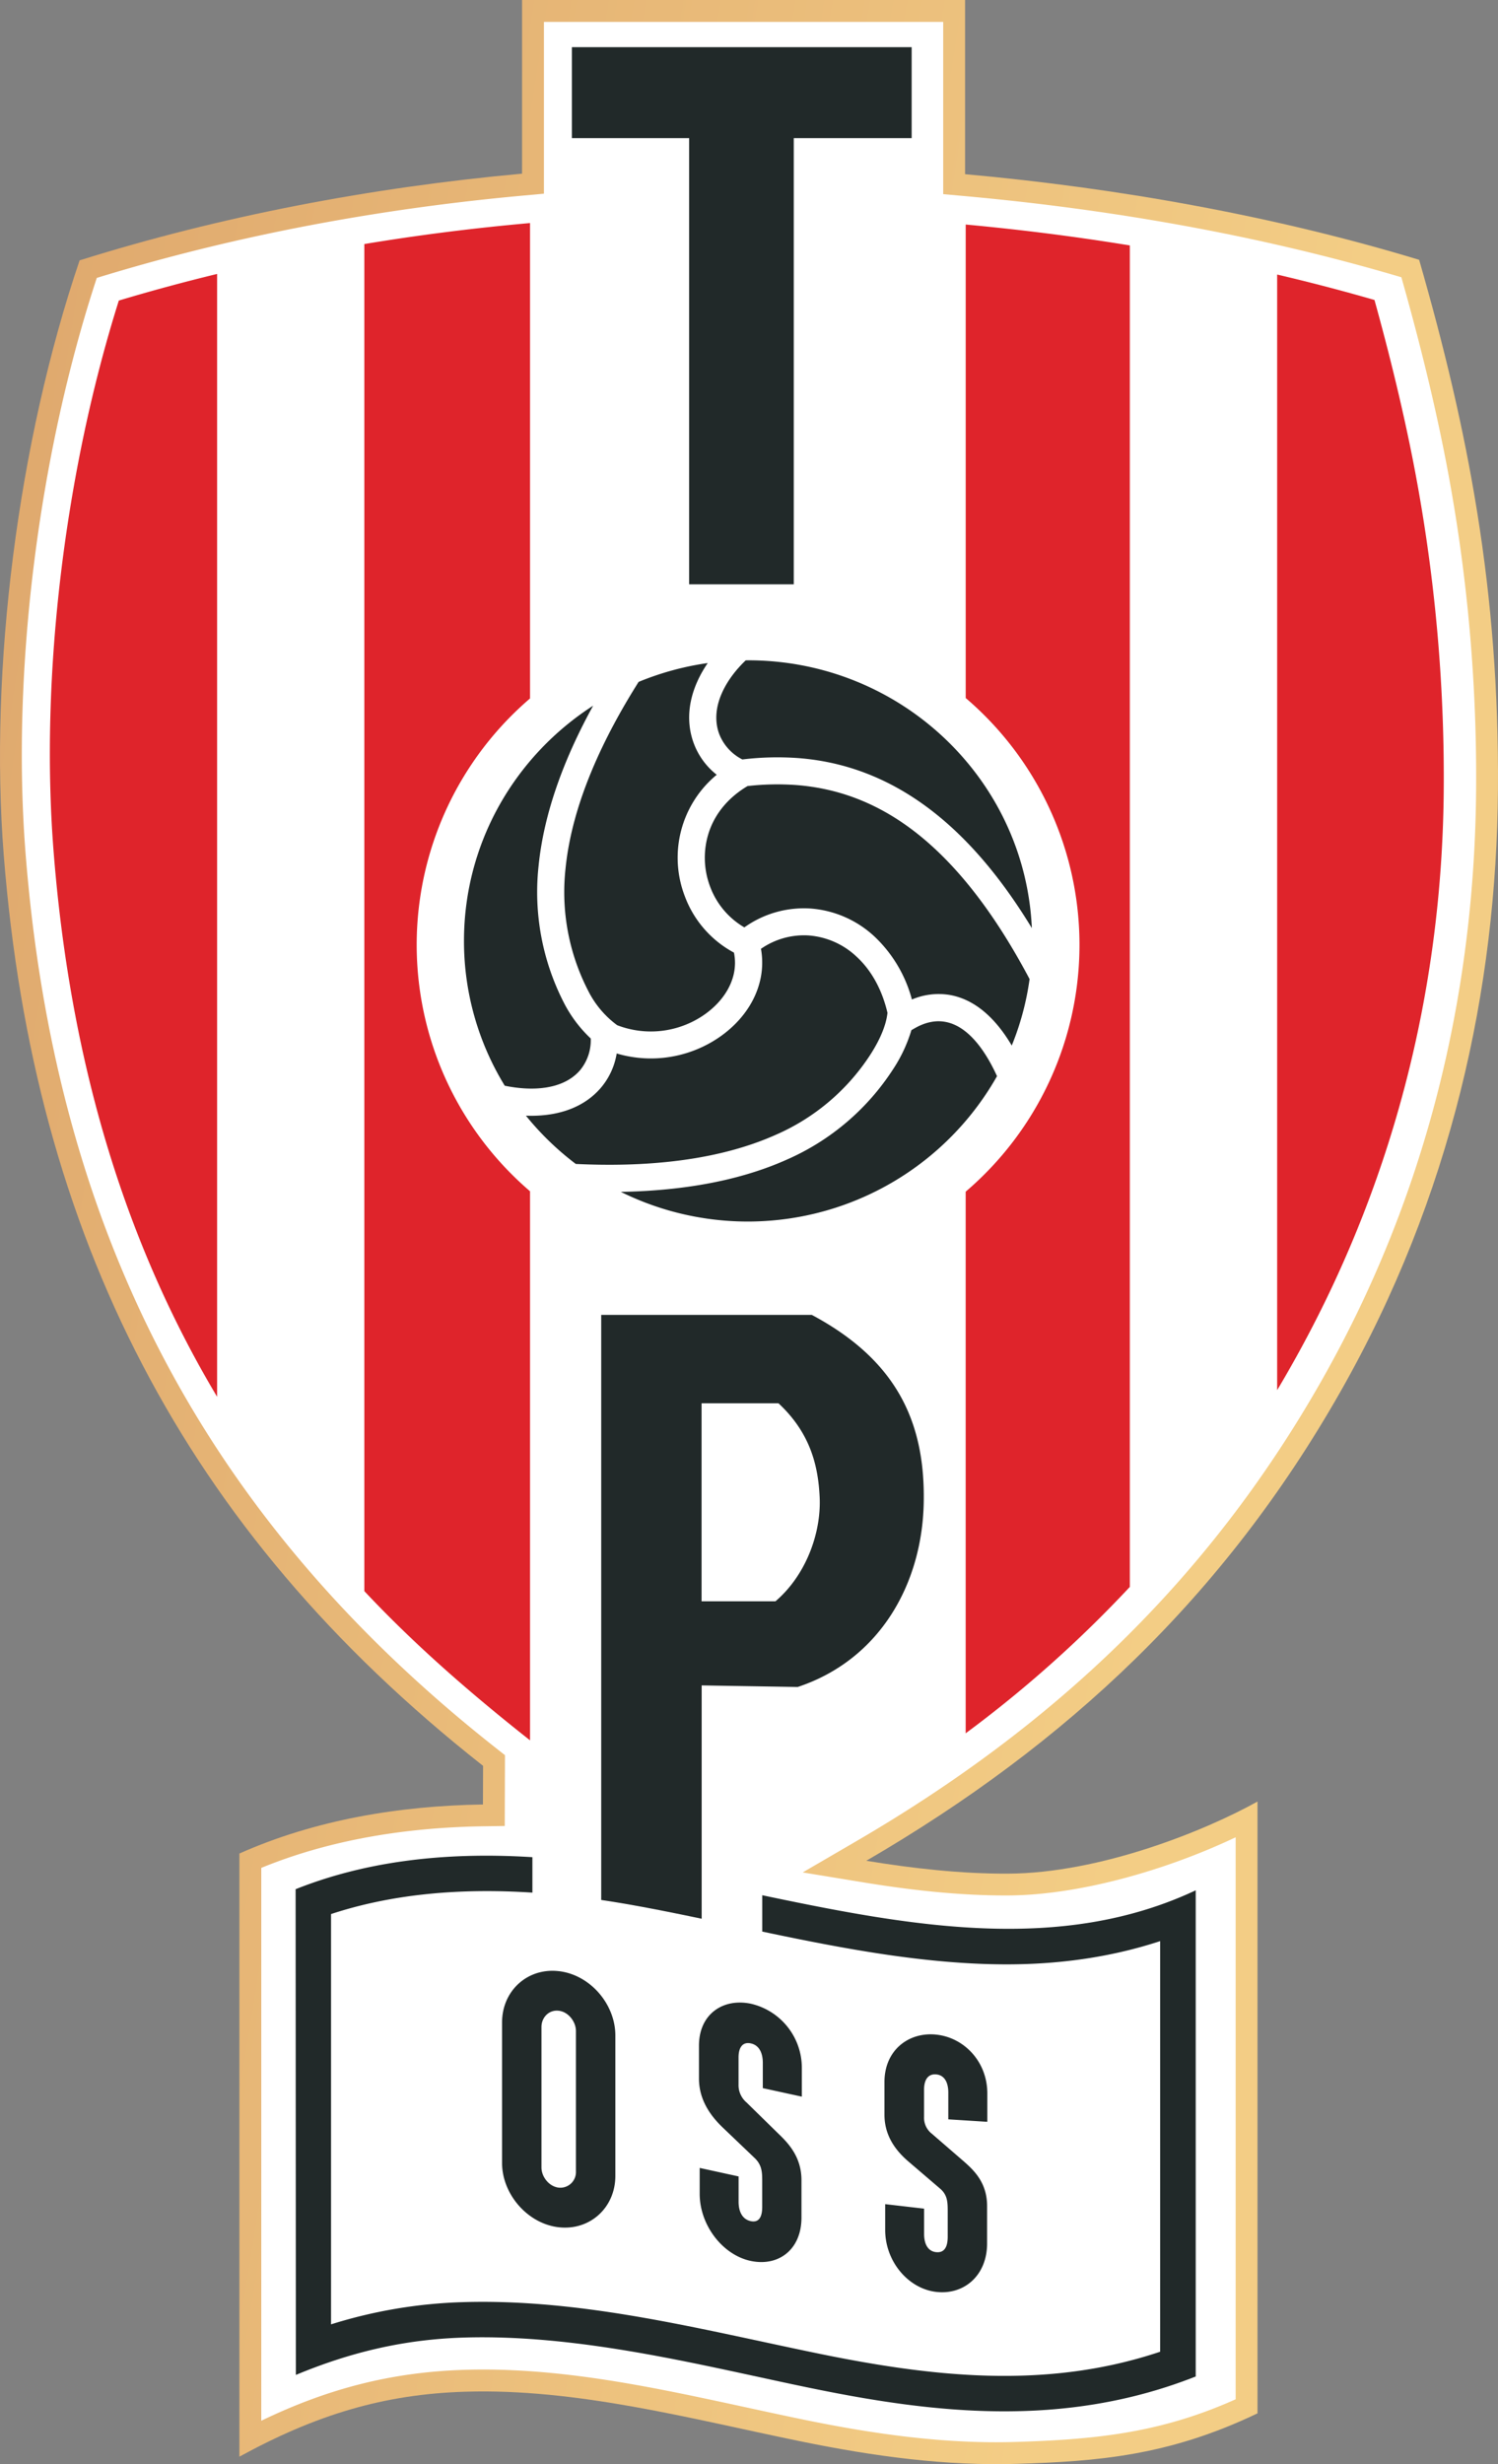 <svg viewBox="0 0 608.23 1000" xmlns="http://www.w3.org/2000/svg"><rect x="0" y="0" width="608.23" height="1000" fill="#808080" stroke="none"/><linearGradient id="a" gradientUnits="userSpaceOnUse" x1="149.79" x2="696.62" y1="461.67" y2="548.49"><stop offset="0" stop-color="#dfa86d"/><stop offset="1" stop-color="#f3cd85"/></linearGradient><g fill-rule="evenodd"><path d="M241.23 117.06c57.44-18 118.37-29.6 179.65-35.18V11.4h179.88v70.69c63.08 5.68 126.47 17.19 184.36 34.75 20 69.42 32.56 134.41 32 214.82-.56 80.67-18.68 165-64.11 244.78-47.09 82.68-110.76 142.64-192.35 190.09 18.81 3.09 38.22 5.29 57.35 5.23 37.75-.13 80.44-17.54 101.48-29.26v248.27c-36.15 17.34-65.24 19.5-97.63 20.5-28.57.89-57.54-2.9-88.23-9.21-44.23-9.06-90.41-21.5-135.91-20.06-32.94 1-60.49 9.33-91.61 26.36V763.59c30.73-13.69 64.89-19.38 98.89-19.9l.05-15.68c-61.6-48.5-106.64-102.14-138.27-162.71-31.95-61.18-50.21-129.44-56.33-206.64-6.01-75.9 5.84-168.09 30.78-241.6z" fill="url(#a)" transform="translate(-208.91 -11.4)"/><path d="M39.3 112.78C15.81 184.15 4.5 272.17 10.4 346.56c5.63 71.13 22.18 139.73 55.34 203.23s79.73 115.62 135.89 159.81l3.4 2.68-.09 28.73-8.72.13c-30.61.46-61.7 5.22-90.14 16.88v224.36c26.24-12.66 52.09-19.71 82.45-20.66 46.7-1.47 92.61 10.92 138 20.25 28.31 5.81 57.21 9.93 86.18 9 33-1 58.94-3.84 89-17.3V745.6c-28.06 13.29-63.31 23.5-92.57 23.61-19.69.06-39.41-2.16-58.82-5.35l-24.4-4 21.37-12.44c80.25-46.66 143-105.8 189.11-186.81 42.08-73.88 62.36-155.64 62.94-240.44a674 674 0 00-15-146.5c-4.38-20.56-9.61-40.92-15.34-61.15-57.67-17.1-118.09-27.62-177.95-33l-8.08-.73V8.88H220.85V78.6l-8.08.74c-58.6 5.32-117.18 16.13-173.47 33.44z" fill="#fff"/><path d="M120.03 766.67c27.18-10.83 58.95-15.34 96.14-13v14.39c-27.64-1.8-55.71.11-81.76 8.7v166.5a197.47 197.47 0 0153.25-9c49-1.54 96.77 11 144.39 20.8 47.08 9.68 93.11 14.68 139-.69V787.74c-20.56 6.73-41.69 9.49-63 9.43-32.78-.1-66.06-6.46-98.55-13.3v-14.75c60.18 12.63 121 23.83 176-2v197.29c-53.61 21.19-106.58 14.94-156.28 4.72-42.37-8.71-92.71-22-141-20.51-23.6.74-45.28 5.67-68.09 15.16z" fill="#212929"/><path d="M558.09 121.74q-19.53-5.64-39.53-10.33v452.73c1.8-3 3.58-6.06 5.33-9.15 41-72.13 61.74-152 62.31-234.87a668.45 668.45 0 00-14.7-144c-3.88-18.25-8.43-36.36-13.41-54.34zM458.75 99.6c-22.1-3.61-44.37-6.42-66.65-8.48v192.15a131.67 131.67 0 01-.01 200.33v219.8a490.39 490.39 0 0066.65-59.41V99.6zm-243.54-9.08c-22.51 2-45 4.82-67.28 8.52V645.7c20.77 22.13 43.5 41.79 67.28 60.56V483.44a131.65 131.65 0 010-200v-193zM88.15 111.17q-20.13 4.88-39.9 10.8c-21.77 69-32.13 152.08-26.48 223.69 5.49 69.5 21.62 136.79 53.91 198.84q5.94 11.42 12.47 22.33z" fill="#df242b"/><path d="M232.2 19.14h137.96v36.92h-47.87v181.07h-42.48V56.06H232.2zM329.61 533.6c34.09 18.2 46.1 43.08 45.45 76.22s-17.97 63.78-51.16 74.78l-39-.63v94.69c-9.18-1.93-18.27-3.77-27.24-5.39q-6.7-1.21-13.55-2.23V533.6zm-13.52 35.88h-31.23v80.35h30c12.19-10.38 18.57-27.36 17.95-42.08-.56-12.15-3.37-25.84-16.72-38.27zm-12.35-301.52c61.92 0 112.46 48.21 115.22 108.68-21.44-35.23-51.3-65.7-94.9-69a118.15 118.15 0 00-22.64.56 19.48 19.48 0 01-9.54-10.71c-3.69-10.76 3.08-22.09 10.9-29.5zm114.28 129.33c-11.14-21-25.25-42-43.14-57-15.08-12.63-32-20.22-51.65-21.71a106.39 106.39 0 00-19.71.42c-7.2 4.28-12.86 10.48-15.61 18.51a33.08 33.08 0 00.39 22.23 32 32 0 0013.93 16.61 41.64 41.64 0 0126.71-7.67 42.72 42.72 0 0126.32 11.56 54.4 54.4 0 0115 25.38 27.68 27.68 0 0115-1.91c11.33 1.83 19.67 10.64 25.54 20.59a111.75 111.75 0 007.24-27zm-13.18 39.39a116.31 116.31 0 01-152.77 47c23.09-.41 46.84-3.88 67.45-13.11a98.27 98.27 0 0043-36.51 60.13 60.13 0 007.53-16l1.14-.66c16.18-9.44 27.35 5.57 33.61 19.29zm-171 35.71a116.11 116.11 0 01-20.3-19.63c11.37.43 22.78-2.44 30.37-11.24a28.57 28.57 0 006.48-14 49 49 0 0035-2.76c11-5.22 20.43-14.79 23.25-26.9a31.62 31.62 0 00.33-12.81 30.61 30.61 0 0119.31-5.43 31.72 31.72 0 0119.55 8.65c6.51 6 10.5 14.18 12.51 22.74-.62 5.89-3.85 12.2-7 17.06a87.24 87.24 0 01-38.3 32.43c-24.59 11-54.43 13.14-81.23 11.85zm-28.9-31.79c10.58 2.2 23.51 1.92 30.59-6.3a19.09 19.09 0 004.33-12.86A53.08 53.08 0 01228.99 407a98.34 98.34 0 01-10.32-55.49c2.23-22.5 11-44.87 22.16-65.13-31.57 20.33-52.44 55.49-52.44 95.46a112.23 112.23 0 0016.55 58.76zm54.39-163.93c-14.24 22.55-27.09 49.31-29.72 75.93a87.33 87.33 0 009.14 49.34 39.18 39.18 0 0011.83 14.1 38 38 0 0030.05-1.16c7.92-3.76 15.21-10.68 17.26-19.46a20.55 20.55 0 00.12-8.83 42.9 42.9 0 01-20-23 43.61 43.61 0 0113-49.18 29.11 29.11 0 01-9.55-13.39c-3.85-11.2-.53-22.57 5.9-31.94a116 116 0 00-28.03 7.63zm-32.48 523.25c12.8 1.46 23 13.44 23 26.1v57c0 12.91-10.36 22.28-23 20.84s-23-13.44-23-26.1v-57c0-12.9 10.36-22.28 23-20.83zm0 16.07c-4-.46-7 2.75-7 6.6v57c0 3.78 3.06 7.74 7 8.19a6.35 6.35 0 007-6.6v-57c-.04-3.79-3.09-7.75-7-8.19zm173.94 79.27v15.16c0 12.95-9.31 21-20.69 19.67s-20.69-12.41-20.69-25.13v-10.48l15.8 1.83v10.29c0 3.79 1.38 7 4.89 7.36s4.7-2.38 4.7-6.25V897.6c0-3.71 0-6.78-3.07-9.4l-12.85-11c-5.27-4.5-9.76-10.51-9.76-19v-13.32c0-13 10-20.48 21.27-19.17s20.49 11.11 20.49 23.82v11.54l-15.84-1v-10.89c0-3.8-1.37-7-4.85-7.35s-5 2.35-5 6.2v11a8.21 8.21 0 003.21 6.91l13.13 11.36c4.03 3.57 9.26 8.56 9.26 17.96zm-75.37-10.48v15.17c0 12.95-9.31 20-20.69 17.55s-20.64-14.52-20.64-27.23v-10.49l15.8 3.45v10.27c0 3.8 1.38 7.09 4.89 7.86s4.7-1.9 4.7-5.76v-10.12c0-3.71 0-6.79-3.07-9.72l-12.85-12.27c-5.27-5-9.76-11.51-9.76-20v-13.3c0-13 10-19.47 21.27-17a26.69 26.69 0 0120.5 25.92v11.74l-15.85-3.45v-10.3c0-3.8-1.37-7.09-4.85-7.85s-5 1.84-5 5.69v11a9.18 9.18 0 003.21 7.24l13.01 12.74c4.11 3.94 9.33 9.47 9.33 18.86z" fill="#212929"/></g></svg>